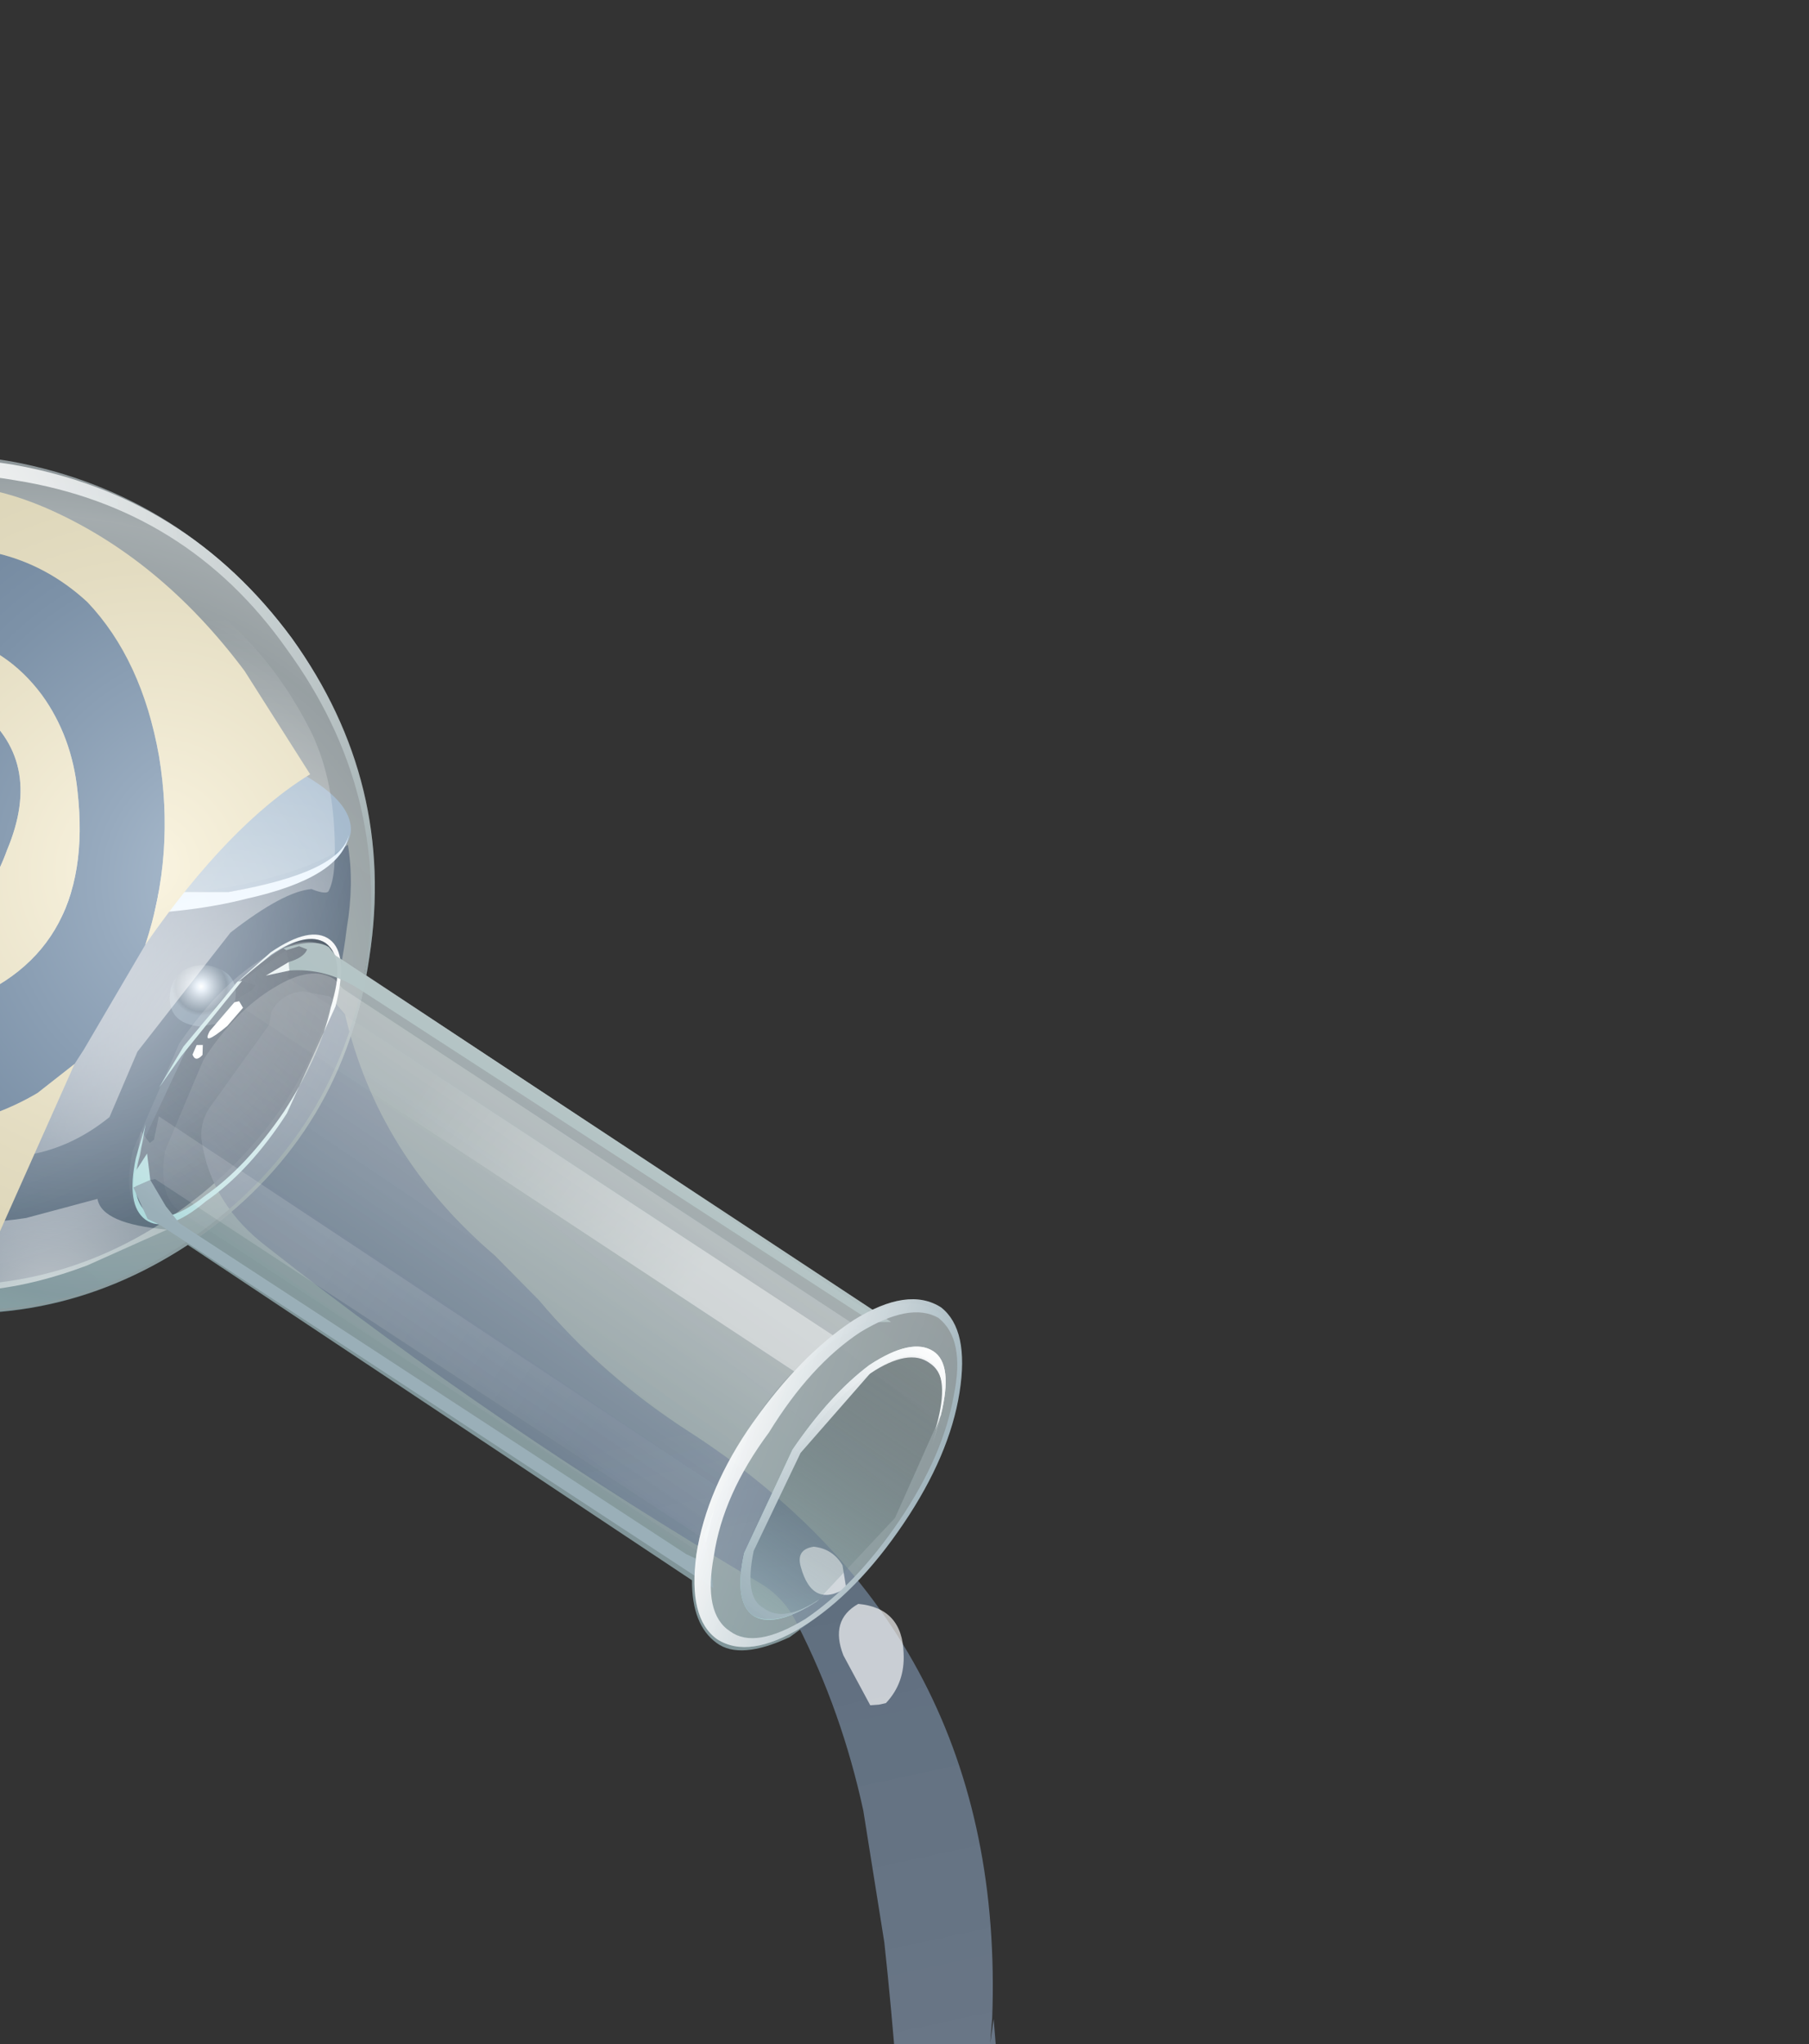 <?xml version="1.0" encoding="UTF-8" standalone="no"?>
<svg xmlns:xlink="http://www.w3.org/1999/xlink" height="59.65px" width="52.8px" xmlns="http://www.w3.org/2000/svg">
  <rect width="100%" height="100%" fill="#333333" stroke="none"/>
  <g transform="matrix(1.0, 0.0, 0.0, 1.0, 0.0, 0.0)">
    <use height="46.15" transform="matrix(-0.541, 0.839, -0.839, -0.541, 33.339, 33.561)" width="24.7" xlink:href="#shape0"/>
    <use height="17.9" transform="matrix(0.977, 0.093, -0.092, 0.968, -12.185, 19.056)" width="23.4" xlink:href="#shape1"/>
    <use height="61.95" transform="matrix(-0.541, 0.839, -0.839, -0.541, 60.602, 61.945)" width="52.95" xlink:href="#shape2"/>
    <use height="46.1" transform="matrix(-0.541, 0.839, -0.839, -0.541, 33.381, 33.588)" width="24.75" xlink:href="#shape3"/>
  </g>
  <defs>
    <g id="shape0" transform="matrix(1.0, 0.0, 0.0, 1.0, 12.35, 19.55)">
      <path d="M6.5 -16.9 Q6.45 -16.0 5.35 -15.3 L5.1 2.4 Q9.6 4.4 11.45 9.0 13.3 13.7 11.45 18.45 9.55 23.3 4.9 25.45 0.2 27.6 -4.6 25.7 -9.35 23.85 -11.35 19.15 -13.3 14.4 -11.45 9.45 -10.45 6.95 -8.55 5.05 -6.7 3.25 -4.35 2.35 L-4.2 -9.7 -4.15 -9.85 -4.05 -15.45 Q-5.15 -16.15 -5.15 -17.15 -5.15 -17.95 -4.0 -18.6 0.45 -20.5 5.2 -18.6 6.55 -17.75 6.5 -16.9" fill="url(#gradient0)" fill-rule="evenodd" stroke="none"/>
    </g>
    <linearGradient gradientTransform="matrix(0.011, 0.001, 0.001, -0.011, 1.2, 0.5)" gradientUnits="userSpaceOnUse" id="gradient0" spreadMethod="pad" x1="-819.2" x2="819.2">
      <stop offset="0.008" stop-color="#d9eaee" stop-opacity="0.549"/>
      <stop offset="1.0" stop-color="#93bac2" stop-opacity="0.698"/>
    </linearGradient>
    <g id="shape1" transform="matrix(1.0, 0.0, 0.0, 1.0, 11.6, -8.2)">
      <path d="M-8.35 22.5 Q-11.7 18.95 -11.6 13.95 L-11.4 11.85 Q-9.85 12.95 -6.85 13.65 L-0.1 14.35 7.05 13.65 Q10.25 12.9 11.6 11.75 11.9 12.9 11.8 14.25 11.7 19.15 8.25 22.6 4.7 26.1 -0.15 26.1 -5.05 26.0 -8.35 22.5" fill="url(#gradient1)" fill-rule="evenodd" stroke="none"/>
      <path d="M11.65 11.35 Q11.6 12.6 8.2 13.5 L-0.05 14.3 Q-4.9 14.2 -8.3 13.3 -11.65 12.4 -11.6 11.1 -11.6 9.85 -8.15 9.05 -4.7 8.2 0.1 8.2 4.9 8.25 8.25 9.15 11.6 10.05 11.65 11.35" fill="url(#gradient2)" fill-rule="evenodd" stroke="none"/>
      <path d="M-11.6 11.2 Q-11.5 12.4 -8.3 13.3 -4.9 14.2 -0.05 14.3 L8.2 13.5 Q11.45 12.6 11.6 11.45 11.5 12.75 8.75 13.65 5.6 14.8 0.1 14.7 -5.5 14.65 -8.75 13.5 -11.55 12.45 -11.6 11.2" fill="#e2f1ff" fill-rule="evenodd" stroke="none"/>
      <path d="M2.8 16.55 Q2.8 17.15 2.3 17.65 1.75 18.15 1.1 18.1 0.45 18.1 -0.05 17.6 -0.5 17.15 -0.5 16.55 -0.45 15.85 0.0 15.4 0.45 15.0 1.15 14.95 1.85 14.95 2.35 15.45 2.85 15.85 2.8 16.55" fill="url(#gradient3)" fill-rule="evenodd" stroke="none"/>
      <path d="M-2.95 19.6 Q-2.9 20.25 -3.4 20.7 -3.85 21.15 -4.55 21.15 -5.25 21.15 -5.75 20.75 -6.2 20.2 -6.15 19.55 -6.15 18.95 -5.65 18.45 -5.15 18.0 -4.55 18.05 -3.85 17.95 -3.4 18.5 -2.9 18.95 -2.95 19.6" fill="url(#gradient4)" fill-rule="evenodd" stroke="none"/>
      <path d="M8.7 16.7 L8.45 17.4 7.75 17.6 Q6.75 17.6 6.75 16.7 6.75 16.3 7.05 16.0 7.35 15.75 7.8 15.75 8.75 15.85 8.7 16.7" fill="url(#gradient5)" fill-rule="evenodd" stroke="none"/>
    </g>
    <radialGradient cx="0" cy="0" gradientTransform="matrix(0.008, 0.018, 0.018, -0.008, -2.55, 10.3)" gradientUnits="userSpaceOnUse" id="gradient1" r="819.2" spreadMethod="pad">
      <stop offset="0.0" stop-color="#b2c8f1" stop-opacity="0.667"/>
      <stop offset="0.988" stop-color="#374b60" stop-opacity="0.847"/>
    </radialGradient>
    <radialGradient cx="0" cy="0" gradientTransform="matrix(0.006, 0.014, 0.013, -0.006, -2.6, 7.6)" gradientUnits="userSpaceOnUse" id="gradient2" r="819.2" spreadMethod="pad">
      <stop offset="0.0" stop-color="#bfccd9" stop-opacity="0.667"/>
      <stop offset="0.988" stop-color="#9ab5ce" stop-opacity="0.847"/>
    </radialGradient>
    <radialGradient cx="0" cy="0" gradientTransform="matrix(7.0E-4, 0.002, 0.002, -7.0E-4, 0.95, 16.0)" gradientUnits="userSpaceOnUse" id="gradient3" r="819.2" spreadMethod="pad">
      <stop offset="0.0" stop-color="#ffffff"/>
      <stop offset="0.165" stop-color="#dfeaf5"/>
      <stop offset="0.859" stop-color="#687c8e" stop-opacity="0.847"/>
      <stop offset="1.0" stop-color="#8096aa" stop-opacity="0.847"/>
    </radialGradient>
    <radialGradient cx="0" cy="0" gradientTransform="matrix(6.0E-4, 0.002, 0.002, -7.0E-4, -4.75, 19.1)" gradientUnits="userSpaceOnUse" id="gradient4" r="819.2" spreadMethod="pad">
      <stop offset="0.0" stop-color="#ffffff"/>
      <stop offset="0.165" stop-color="#dfeaf5"/>
      <stop offset="0.859" stop-color="#687c8e" stop-opacity="0.847"/>
      <stop offset="1.0" stop-color="#8096aa" stop-opacity="0.847"/>
    </radialGradient>
    <radialGradient cx="0" cy="0" gradientTransform="matrix(4.0E-4, 0.001, 0.001, -4.0E-4, 7.65, 16.4)" gradientUnits="userSpaceOnUse" id="gradient5" r="819.2" spreadMethod="pad">
      <stop offset="0.0" stop-color="#ffffff"/>
      <stop offset="0.165" stop-color="#dfeaf5"/>
      <stop offset="0.859" stop-color="#687c8e" stop-opacity="0.847"/>
      <stop offset="1.0" stop-color="#8096aa" stop-opacity="0.847"/>
    </radialGradient>
    <g id="shape2" transform="matrix(1.0, 0.0, 0.0, 1.0, 3.25, 57.9)">
      <path d="M49.5 -56.45 Q48.15 -53.5 45.35 -51.7 L41.5 -49.0 41.5 -48.9 Q38.75 -46.75 35.5 -44.0 32.7 -41.6 29.55 -39.45 27.5 -38.1 25.95 -36.45 L23.95 -34.8 Q17.25 -30.65 11.2 -25.75 L8.3 -23.15 Q6.2 -21.05 4.75 -18.55 4.3 -17.8 4.35 -16.95 4.7 -8.15 3.9 0.4 3.75 2.45 2.35 3.7 1.95 4.05 1.4 4.05 L-1.6 3.9 -1.95 4.05 Q-2.55 4.1 -2.95 3.6 L-3.25 2.85 -3.05 2.2 Q-0.1 -0.85 0.5 -5.3 L0.9 -7.1 Q1.75 -9.85 1.75 -12.85 1.75 -23.9 11.35 -29.6 L12.0 -29.95 11.35 -29.65 23.15 -38.7 Q23.35 -39.5 24.05 -40.0 25.55 -41.1 27.2 -41.9 L28.0 -42.55 31.0 -45.35 31.35 -45.7 Q32.05 -47.6 34.25 -49.05 38.6 -51.85 42.55 -55.25 45.1 -57.45 48.3 -57.85 50.25 -58.1 49.5 -56.45" fill="url(#gradient6)" fill-rule="evenodd" stroke="none"/>
      <path d="M5.45 -21.85 L5.6 -21.65 4.8 -20.2 Q4.15 -19.3 3.3 -19.75 2.7 -20.9 3.8 -21.65 4.5 -22.15 5.3 -22.0 L5.45 -21.85 M3.1 -19.2 Q4.15 -18.7 3.3 -17.75 2.95 -17.35 2.6 -17.75 2.35 -18.25 2.6 -18.75 L3.1 -19.2" fill="#ffffff" fill-opacity="0.659" fill-rule="evenodd" stroke="none"/>
    </g>
    <linearGradient gradientTransform="matrix(-0.015, 0.015, -0.707, -0.707, 0.2, -38.15)" gradientUnits="userSpaceOnUse" id="gradient6" spreadMethod="pad" x1="-819.2" x2="819.2">
      <stop offset="0.004" stop-color="#b6cad8" stop-opacity="0.0"/>
      <stop offset="0.349" stop-color="#8599b0" stop-opacity="0.667"/>
      <stop offset="0.988" stop-color="#627488" stop-opacity="0.847"/>
    </linearGradient>
    <g id="shape3" transform="matrix(1.0, 0.0, 0.0, 1.0, 12.35, 19.6)">
      <path d="M11.35 8.8 Q13.4 13.55 11.5 18.35 9.6 23.2 4.95 25.35 0.25 27.45 -4.5 25.65 -9.25 23.75 -11.3 19.05 -13.3 14.3 -11.45 9.45 -9.55 4.6 -4.85 2.5 -0.15 0.35 4.6 2.2 9.35 4.1 11.35 8.8" fill="url(#gradient7)" fill-rule="evenodd" stroke="none"/>
      <path d="M11.5 18.35 Q9.6 23.2 4.95 25.35 0.25 27.45 -4.5 25.65 -9.25 23.75 -11.3 19.05 -13.3 14.3 -11.45 9.45 -9.55 4.6 -4.85 2.5 -0.15 0.35 4.6 2.2 9.35 4.1 11.35 8.8 13.4 13.55 11.5 18.35 M11.4 18.15 Q13.25 13.4 11.25 8.75 9.25 4.1 4.6 2.3 -0.1 0.5 -4.7 2.5 -9.25 4.6 -11.1 9.4 -13.0 14.1 -10.95 18.75 -8.95 23.45 -4.35 25.25 0.35 27.0 4.9 24.95 9.5 22.85 11.4 18.15" fill="url(#gradient8)" fill-rule="evenodd" stroke="none"/>
      <path d="M6.95 13.8 Q7.2 16.25 5.4 18.05 2.0 21.5 -7.8 18.25 -10.65 17.35 -10.95 13.7 -11.2 10.6 -9.6 7.75 -8.9 6.45 -7.45 5.4 -6.35 4.6 -5.85 4.55 -5.7 4.5 -5.6 5.0 -5.1 5.65 -3.25 6.3 L1.15 6.7 3.2 6.35 Q6.1 7.3 6.8 10.65 7.15 12.35 6.95 13.8" fill="url(#gradient9)" fill-rule="evenodd" stroke="none"/>
      <path d="M7.0 6.8 L5.4 5.35 Q5.95 4.85 5.05 3.15 L7.2 4.55 Q9.7 6.4 10.6 8.7 11.55 10.95 11.5 13.6 L11.25 15.85 9.25 16.2 9.6 15.15 Q9.8 13.55 9.3 11.1 8.65 8.65 7.0 6.8" fill="url(#gradient10)" fill-rule="evenodd" stroke="none"/>
      <path d="M4.95 3.9 Q4.95 3.2 3.6 2.75 2.25 2.2 0.3 2.15 -1.65 2.15 -3.0 2.65 -4.45 3.05 -4.5 3.8 -4.5 4.45 -3.35 4.95 L-1.95 5.4 -3.4 5.0 Q-4.7 4.45 -4.65 3.75 -4.6 3.05 -3.1 2.55 L0.3 2.05 Q2.3 2.05 3.75 2.65 5.2 3.1 5.15 3.85 5.1 4.55 3.8 5.05 L2.8 5.35 3.65 5.0 Q4.9 4.6 4.95 3.9" fill="url(#gradient11)" fill-rule="evenodd" stroke="none"/>
      <path d="M4.95 3.9 Q4.95 4.6 3.5 5.1 L0.2 5.55 Q-1.8 5.55 -3.15 5.0 -4.5 4.5 -4.5 3.8 -4.45 3.05 -3.0 2.65 -1.65 2.15 0.3 2.15 2.25 2.2 3.6 2.75 4.95 3.2 4.95 3.9" fill="url(#gradient12)" fill-rule="evenodd" stroke="none"/>
      <path d="M0.6 -19.6 Q3.05 -19.55 4.75 -18.75 6.4 -17.95 6.4 -16.85 6.35 -15.8 4.65 -15.0 2.85 -14.2 0.5 -14.3 -1.9 -14.4 -3.6 -15.15 -5.3 -15.95 -5.3 -17.1 -5.2 -18.15 -3.5 -18.9 -1.8 -19.65 0.6 -19.6 M5.25 -17.35 Q5.2 -18.1 3.9 -18.7 L0.6 -19.3 -2.65 -18.8 Q-4.1 -18.3 -4.1 -17.6 -4.1 -16.85 -2.75 -16.25 -1.4 -15.75 0.55 -15.7 L3.85 -16.15 Q5.2 -16.65 5.25 -17.35" fill="url(#gradient13)" fill-rule="evenodd" stroke="none"/>
      <path d="M3.6 -14.75 Q4.9 -15.15 5.2 -15.85 L5.05 3.55 5.1 3.9 Q5.1 4.7 3.65 5.25 L0.3 5.8 Q-1.7 5.75 -3.0 5.15 -4.4 4.55 -4.4 3.75 L-4.35 3.4 -4.15 -16.0 Q-3.8 -15.3 -2.55 -14.85 -1.25 -14.3 0.5 -14.3 L3.6 -14.75" fill="url(#gradient14)" fill-rule="evenodd" stroke="none"/>
      <path d="M0.45 -14.4 Q3.2 -14.45 4.55 -15.25 L4.4 3.1 Q4.4 3.9 3.15 4.45 L0.3 4.95 Q-1.4 4.95 -2.6 4.35 -3.75 3.8 -3.75 3.0 L-3.65 2.65 -3.5 -15.4 Q-2.15 -14.5 0.45 -14.4" fill="url(#gradient15)" fill-rule="evenodd" stroke="none"/>
      <path d="M1.7 5.6 L0.3 5.65 -2.15 5.35 -2.25 5.25 0.55 5.55 1.7 5.6" fill="url(#gradient16)" fill-rule="evenodd" stroke="none"/>
      <path d="M-4.15 -16.1 L-3.85 -15.65 -3.9 2.0 -3.9 2.2 Q-3.9 3.4 -3.25 4.25 L-3.45 4.4 Q-3.8 4.1 -4.05 4.15 L-4.0 4.4 -3.7 4.65 -3.7 4.75 Q-4.45 4.15 -4.45 3.65 L-4.35 3.35 -4.15 -16.1" fill="url(#gradient17)" fill-rule="evenodd" stroke="none"/>
      <path d="M4.75 -15.1 L4.15 -14.95 4.2 -15.05 5.2 -15.95 5.05 3.4 5.1 3.8 4.55 4.65 4.1 4.35 4.5 3.55 4.7 2.95 4.8 -14.75 4.75 -15.1" fill="url(#gradient18)" fill-rule="evenodd" stroke="none"/>
      <path d="M-2.9 -15.0 L-1.4 -14.6 -1.6 4.8 -1.7 5.0 -1.6 5.1 -1.6 5.15 -2.2 4.85 -2.35 4.85 -2.25 5.25 -3.7 4.65 -3.45 4.4 -2.75 4.75 -3.25 4.25 -3.05 4.2 -2.9 -15.0" fill="url(#gradient19)" fill-rule="evenodd" stroke="none"/>
      <path d="M-3.45 4.4 L-3.25 4.25 -2.75 4.75 -3.45 4.4" fill="url(#gradient20)" fill-rule="evenodd" stroke="none"/>
      <path d="M-3.45 4.4 L-3.25 4.25 -2.75 4.75 -3.45 4.4" fill="url(#gradient21)" fill-rule="evenodd" stroke="none"/>
      <path d="M4.1 -14.9 L4.15 -14.95 4.0 4.25 4.1 4.35 3.5 4.85 4.2 4.85 3.05 5.35 3.2 4.95 3.05 4.9 2.4 5.15 2.65 -14.6 3.2 -14.7 4.1 -14.9" fill="url(#gradient22)" fill-rule="evenodd" stroke="none"/>
      <path d="M4.1 -14.9 L3.2 -14.7 4.2 -15.05 4.15 -14.95 4.1 -14.9" fill="url(#gradient23)" fill-rule="evenodd" stroke="none"/>
      <path d="M4.1 -14.9 L3.2 -14.7 4.2 -15.05 4.15 -14.95 4.1 -14.9" fill="url(#gradient24)" fill-rule="evenodd" stroke="none"/>
      <path d="M4.1 4.35 L4.55 4.65 4.2 4.85 3.5 4.85 4.1 4.35" fill="url(#gradient25)" fill-rule="evenodd" stroke="none"/>
      <path d="M4.1 4.35 L4.55 4.65 4.2 4.85 3.5 4.85 4.1 4.35" fill="url(#gradient26)" fill-rule="evenodd" stroke="none"/>
      <path d="M-1.7 5.0 L-1.6 4.8 -0.9 4.9 Q0.05 5.2 -0.5 5.25 L-1.6 5.1 -1.7 5.0" fill="#ffffff" fill-rule="evenodd" stroke="none"/>
      <path d="M0.2 5.05 Q0.5 5.1 0.35 5.3 L0.05 5.35 -0.05 5.2 0.2 5.05" fill="#ffffff" fill-rule="evenodd" stroke="none"/>
      <path d="M5.25 -17.35 Q5.2 -16.65 3.85 -16.15 L0.55 -15.7 Q-1.4 -15.75 -2.75 -16.25 -4.1 -16.85 -4.1 -17.6 -4.1 -18.3 -2.65 -18.8 L0.6 -19.3 3.9 -18.7 Q5.2 -18.1 5.25 -17.35" fill="url(#gradient27)" fill-rule="evenodd" stroke="none"/>
      <path d="M0.6 -19.6 Q3.05 -19.55 4.75 -18.75 6.4 -17.95 6.4 -16.85 6.35 -15.8 4.65 -15.0 2.85 -14.2 0.5 -14.3 -1.9 -14.4 -3.6 -15.15 -5.3 -15.95 -5.3 -17.1 -5.2 -18.15 -3.5 -18.9 -1.8 -19.65 0.6 -19.6 M4.5 -18.7 Q2.85 -19.4 0.6 -19.45 -1.7 -19.5 -3.35 -18.8 -4.9 -18.2 -5.0 -17.2 -4.95 -16.25 -3.4 -15.5 -1.8 -14.8 0.5 -14.85 2.75 -14.7 4.4 -15.45 6.0 -16.1 6.0 -17.05 6.05 -17.95 4.5 -18.7" fill="url(#gradient28)" fill-rule="evenodd" stroke="none"/>
      <path d="M5.0 -17.45 Q5.05 -18.1 4.0 -18.65 5.25 -18.05 5.25 -17.35 5.2 -16.65 3.85 -16.15 L0.55 -15.7 Q-1.4 -15.75 -2.75 -16.25 -4.1 -16.85 -4.1 -17.6 -4.1 -18.3 -2.65 -18.8 L-2.2 -18.9 -2.5 -18.8 Q-3.8 -18.35 -3.8 -17.65 -3.85 -16.9 -2.55 -16.4 -1.3 -15.85 0.6 -15.85 L3.7 -16.25 Q5.0 -16.75 5.0 -17.45" fill="url(#gradient29)" fill-rule="evenodd" stroke="none"/>
      <path d="M3.75 -18.75 L3.25 -18.9 3.9 -18.7 Q5.2 -18.1 5.25 -17.35 5.2 -16.65 3.85 -16.15 L0.55 -15.7 Q-1.4 -15.75 -2.75 -16.25 -4.1 -16.85 -4.1 -17.6 -4.1 -18.3 -2.65 -18.8 L-1.8 -19.05 -2.5 -18.85 Q-3.75 -18.4 -3.75 -17.7 -3.8 -16.95 -2.55 -16.4 L0.5 -15.95 3.65 -16.35 Q4.95 -16.85 4.9 -17.5 4.95 -18.25 3.75 -18.75" fill="url(#gradient30)" fill-rule="evenodd" stroke="none"/>
      <path d="M2.45 8.05 L3.75 8.5 Q6.35 9.8 8.0 13.15 9.55 16.35 9.1 19.3 L8.15 22.3 8.05 22.4 7.45 22.6 5.15 23.15 3.15 23.45 3.2 23.35 Q4.9 21.6 5.4 19.5 6.45 14.9 3.05 12.05 -0.45 9.15 -4.3 12.3 -5.55 13.3 -6.1 14.7 -6.7 16.3 -6.15 17.85 -5.2 20.1 -2.25 20.4 0.75 20.75 1.2 18.0 1.5 16.85 0.9 15.85 0.3 14.7 -1.1 14.65 -2.7 14.65 -2.95 16.1 -3.25 17.5 -1.7 17.6 L-2.3 17.15 Q-2.65 16.45 -2.15 16.0 -0.1 15.35 -0.25 17.3 -0.4 19.1 -2.4 18.95 -3.55 18.95 -4.1 18.05 -4.8 17.3 -4.75 16.1 -4.55 13.6 -1.75 13.1 0.85 12.5 2.25 14.25 4.05 16.45 2.65 19.45 1.2 22.35 -1.3 22.85 -4.55 23.4 -7.05 20.8 -9.65 18.2 -9.1 15.05 -8.55 12.8 -6.45 10.85 -4.3 8.9 -1.6 8.2 L1.95 8.05 2.4 8.05 2.45 8.05 M-1.4 16.75 L-1.85 16.5 -1.55 17.2 Q-1.3 16.95 -1.4 16.75" fill="url(#gradient31)" fill-rule="evenodd" stroke="none"/>
      <path d="M2.45 8.05 L7.95 7.2 8.7 9.4 Q9.45 12.05 9.6 13.85 9.8 16.6 8.75 21.95 L8.15 22.3 9.1 19.3 Q9.55 16.35 8.0 13.15 6.35 9.8 3.75 8.5 L2.45 8.05 M3.2 23.35 L-1.05 23.5 Q-4.55 23.4 -7.0 22.55 L-8.75 21.45 Q-10.3 20.2 -10.75 17.6 -11.35 14.0 -9.9 10.1 L-8.4 6.85 Q-5.9 8.05 -1.6 8.2 -4.3 8.9 -6.45 10.85 -8.55 12.8 -9.1 15.05 -9.65 18.2 -7.05 20.8 -4.55 23.4 -1.3 22.85 1.2 22.35 2.65 19.45 4.05 16.45 2.25 14.25 0.85 12.5 -1.75 13.1 -4.55 13.6 -4.75 16.1 -4.8 17.3 -4.1 18.05 -3.55 18.95 -2.4 18.95 -0.4 19.1 -0.25 17.3 -0.1 15.35 -2.15 16.0 -2.65 16.45 -2.3 17.15 L-1.7 17.6 Q-3.25 17.5 -2.95 16.1 -2.7 14.65 -1.1 14.65 0.3 14.7 0.9 15.85 1.5 16.85 1.2 18.0 0.75 20.75 -2.25 20.4 -5.2 20.1 -6.15 17.85 -6.7 16.3 -6.1 14.7 -5.55 13.3 -4.3 12.3 -0.45 9.15 3.05 12.05 6.45 14.9 5.4 19.5 4.9 21.6 3.2 23.35 M-1.4 16.75 Q-1.3 16.95 -1.55 17.2 L-1.85 16.5 -1.4 16.75" fill="url(#gradient32)" fill-rule="evenodd" stroke="none"/>
    </g>
    <radialGradient cx="0" cy="0" gradientTransform="matrix(0.003, 0.019, 0.017, -0.003, -0.4, 10.05)" gradientUnits="userSpaceOnUse" id="gradient7" r="819.2" spreadMethod="pad">
      <stop offset="0.0" stop-color="#ffffff" stop-opacity="0.478"/>
      <stop offset="0.71" stop-color="#ffffff" stop-opacity="0.082"/>
      <stop offset="0.867" stop-color="#ffffff" stop-opacity="0.2"/>
      <stop offset="1.0" stop-color="#ffffff" stop-opacity="0.027"/>
    </radialGradient>
    <radialGradient cx="0" cy="0" gradientTransform="matrix(0.02, -0.017, -0.017, -0.02, -8.1, 20.15)" gradientUnits="userSpaceOnUse" id="gradient8" r="819.2" spreadMethod="pad">
      <stop offset="0.0" stop-color="#ffffff" stop-opacity="0.949"/>
      <stop offset="1.0" stop-color="#8a9b9e"/>
    </radialGradient>
    <radialGradient cx="0" cy="0" gradientTransform="matrix(0.003, 0.013, 0.015, -0.003, -0.5, 5.15)" gradientUnits="userSpaceOnUse" id="gradient9" r="819.2" spreadMethod="pad">
      <stop offset="0.0" stop-color="#ffffff" stop-opacity="0.588"/>
      <stop offset="1.0" stop-color="#ffffff" stop-opacity="0.0"/>
    </radialGradient>
    <radialGradient cx="0" cy="0" gradientTransform="matrix(0.002, 0.009, 0.01, -0.002, 8.95, 4.9)" gradientUnits="userSpaceOnUse" id="gradient10" r="819.2" spreadMethod="pad">
      <stop offset="0.0" stop-color="#ffffff" stop-opacity="0.62"/>
      <stop offset="1.0" stop-color="#ffffff" stop-opacity="0.027"/>
    </radialGradient>
    <linearGradient gradientTransform="matrix(0.005, 0.002, 0.002, -0.005, 0.25, 3.8)" gradientUnits="userSpaceOnUse" id="gradient11" spreadMethod="pad" x1="-819.2" x2="819.2">
      <stop offset="0.0" stop-color="#ffffff" stop-opacity="0.949"/>
      <stop offset="1.0" stop-color="#abd9db"/>
    </linearGradient>
    <linearGradient gradientTransform="matrix(0.005, 0.001, 0.001, -0.005, 0.45, 3.9)" gradientUnits="userSpaceOnUse" id="gradient12" spreadMethod="pad" x1="-819.2" x2="819.2">
      <stop offset="0.0" stop-color="#000000" stop-opacity="0.247"/>
      <stop offset="1.0" stop-color="#000000" stop-opacity="0.027"/>
    </linearGradient>
    <linearGradient gradientTransform="matrix(-9.0E-4, -0.004, -0.004, 9.0E-4, 0.5, -16.95)" gradientUnits="userSpaceOnUse" id="gradient13" spreadMethod="pad" x1="-819.2" x2="819.2">
      <stop offset="0.0" stop-color="#ffffff" stop-opacity="0.22"/>
      <stop offset="1.0" stop-color="#ffffff" stop-opacity="0.027"/>
    </linearGradient>
    <linearGradient gradientTransform="matrix(0.006, 1.0E-4, 3.0E-4, -0.012, 0.45, -5.1)" gradientUnits="userSpaceOnUse" id="gradient14" spreadMethod="pad" x1="-819.2" x2="819.2">
      <stop offset="0.0" stop-color="#ffffff" stop-opacity="0.22"/>
      <stop offset="1.0" stop-color="#ffffff" stop-opacity="0.027"/>
    </linearGradient>
    <linearGradient gradientTransform="matrix(0.005, 1.0E-4, 2.0E-4, -0.01, 0.45, -5.2)" gradientUnits="userSpaceOnUse" id="gradient15" spreadMethod="pad" x1="-819.2" x2="819.2">
      <stop offset="0.0" stop-color="#ffffff" stop-opacity="0.22"/>
      <stop offset="1.0" stop-color="#ffffff" stop-opacity="0.027"/>
    </linearGradient>
    <linearGradient gradientTransform="matrix(0.006, 1.0E-4, 3.0E-4, -0.011, 0.3, 5.45)" gradientUnits="userSpaceOnUse" id="gradient16" spreadMethod="pad" x1="-819.2" x2="819.2">
      <stop offset="0.0" stop-color="#ffffff" stop-opacity="0.949"/>
      <stop offset="1.0" stop-color="#abd9db"/>
    </linearGradient>
    <linearGradient gradientTransform="matrix(0.007, 2.0E-4, 3.0E-4, -0.013, 1.1, -5.55)" gradientUnits="userSpaceOnUse" id="gradient17" spreadMethod="pad" x1="-819.2" x2="819.2">
      <stop offset="0.0" stop-color="#b7c6c7" stop-opacity="0.949"/>
      <stop offset="1.0" stop-color="#95bdbf"/>
    </linearGradient>
    <linearGradient gradientTransform="matrix(0.006, 0.0, 0.0, -0.006, -0.1, -5.6)" gradientUnits="userSpaceOnUse" id="gradient18" spreadMethod="pad" x1="-819.2" x2="819.2">
      <stop offset="0.0" stop-color="#ffffff" stop-opacity="0.949"/>
      <stop offset="1.0" stop-color="#9aafb8"/>
    </linearGradient>
    <linearGradient gradientTransform="matrix(-1.0E-4, 0.006, 0.011, 3.0E-4, -2.4, -5.7)" gradientUnits="userSpaceOnUse" id="gradient19" spreadMethod="pad" x1="-819.2" x2="819.2">
      <stop offset="0.0" stop-color="#ffffff" stop-opacity="0.42"/>
      <stop offset="1.0" stop-color="#ffffff" stop-opacity="0.027"/>
    </linearGradient>
    <linearGradient gradientTransform="matrix(0.006, 1.0E-4, 3.0E-4, -0.011, 0.3, 4.6)" gradientUnits="userSpaceOnUse" id="gradient20" spreadMethod="pad" x1="-819.2" x2="819.2">
      <stop offset="0.0" stop-color="#ffffff" stop-opacity="0.949"/>
      <stop offset="1.0" stop-color="#abd9db"/>
    </linearGradient>
    <linearGradient gradientTransform="matrix(-1.0E-4, 0.002, 0.005, 1.0E-4, -3.0, 0.55)" gradientUnits="userSpaceOnUse" id="gradient21" spreadMethod="pad" x1="-819.2" x2="819.2">
      <stop offset="0.0" stop-color="#ffffff" stop-opacity="0.42"/>
      <stop offset="1.0" stop-color="#ffffff" stop-opacity="0.027"/>
    </linearGradient>
    <linearGradient gradientTransform="matrix(1.0E-4, -0.006, 0.011, 3.0E-4, 3.45, -5.7)" gradientUnits="userSpaceOnUse" id="gradient22" spreadMethod="pad" x1="-819.2" x2="819.2">
      <stop offset="0.0" stop-color="#ffffff" stop-opacity="0.137"/>
      <stop offset="1.0" stop-color="#ffffff" stop-opacity="0.027"/>
    </linearGradient>
    <linearGradient gradientTransform="matrix(0.006, 2.0E-4, 3.0E-4, -0.012, 0.6, -14.95)" gradientUnits="userSpaceOnUse" id="gradient23" spreadMethod="pad" x1="-819.2" x2="819.2">
      <stop offset="0.0" stop-color="#ffffff"/>
      <stop offset="1.0" stop-color="#abd9db"/>
    </linearGradient>
    <linearGradient gradientTransform="matrix(1.0E-4, -0.002, 0.005, 1.0E-4, 3.6, -10.85)" gradientUnits="userSpaceOnUse" id="gradient24" spreadMethod="pad" x1="-819.2" x2="819.2">
      <stop offset="0.0" stop-color="#ffffff" stop-opacity="0.137"/>
      <stop offset="1.0" stop-color="#ffffff" stop-opacity="0.027"/>
    </linearGradient>
    <linearGradient gradientTransform="matrix(0.006, 1.0E-4, 3.0E-4, -0.012, 0.45, 4.55)" gradientUnits="userSpaceOnUse" id="gradient25" spreadMethod="pad" x1="-819.2" x2="819.2">
      <stop offset="0.0" stop-color="#ffffff"/>
      <stop offset="1.0" stop-color="#abd9db"/>
    </linearGradient>
    <linearGradient gradientTransform="matrix(0.0, -0.002, 0.005, 1.0E-4, 4.1, 0.6)" gradientUnits="userSpaceOnUse" id="gradient26" spreadMethod="pad" x1="-819.2" x2="819.2">
      <stop offset="0.0" stop-color="#ffffff" stop-opacity="0.137"/>
      <stop offset="1.0" stop-color="#ffffff" stop-opacity="0.027"/>
    </linearGradient>
    <linearGradient gradientTransform="matrix(0.006, 1.0E-4, 2.0E-4, -0.011, 0.55, -17.5)" gradientUnits="userSpaceOnUse" id="gradient27" spreadMethod="pad" x1="-819.2" x2="819.2">
      <stop offset="0.0" stop-color="#000000" stop-opacity="0.086"/>
      <stop offset="1.0" stop-color="#bcd9db" stop-opacity="0.42"/>
    </linearGradient>
    <linearGradient gradientTransform="matrix(-9.0E-4, -0.004, -0.004, 9.0E-4, 0.5, -16.95)" gradientUnits="userSpaceOnUse" id="gradient28" spreadMethod="pad" x1="-819.2" x2="819.2">
      <stop offset="0.0" stop-color="#ffffff" stop-opacity="0.949"/>
      <stop offset="1.0" stop-color="#9aafb8"/>
    </linearGradient>
    <linearGradient gradientTransform="matrix(0.005, 0.002, 0.002, -0.005, 0.55, -17.5)" gradientUnits="userSpaceOnUse" id="gradient29" spreadMethod="pad" x1="-819.2" x2="819.2">
      <stop offset="0.0" stop-color="#ffffff" stop-opacity="0.949"/>
      <stop offset="1.0" stop-color="#abd9db"/>
    </linearGradient>
    <linearGradient gradientTransform="matrix(0.006, 1.0E-4, 2.0E-4, -0.011, 0.55, -17.5)" gradientUnits="userSpaceOnUse" id="gradient30" spreadMethod="pad" x1="-819.2" x2="819.2">
      <stop offset="0.0" stop-color="#ffffff" stop-opacity="0.949"/>
      <stop offset="1.0" stop-color="#9aafb8"/>
    </linearGradient>
    <radialGradient cx="0" cy="0" gradientTransform="matrix(0.011, 0.019, 0.02, -0.011, -4.5, 7.25)" gradientUnits="userSpaceOnUse" id="gradient31" r="819.2" spreadMethod="pad">
      <stop offset="0.0" stop-color="#acbed0"/>
      <stop offset="0.208" stop-color="#97aabe"/>
      <stop offset="0.514" stop-color="#7d92a8"/>
      <stop offset="0.788" stop-color="#6e839a"/>
      <stop offset="1.0" stop-color="#697e95"/>
    </radialGradient>
    <radialGradient cx="0" cy="0" gradientTransform="matrix(0.007, 0.023, 0.024, -0.007, -3.5, 9.4)" gradientUnits="userSpaceOnUse" id="gradient32" r="819.2" spreadMethod="pad">
      <stop offset="0.0" stop-color="#fbf5e2"/>
      <stop offset="0.071" stop-color="#f6f0db"/>
      <stop offset="0.431" stop-color="#e3dcc1"/>
      <stop offset="0.749" stop-color="#d7d0b1"/>
      <stop offset="1.0" stop-color="#d3ccac"/>
    </radialGradient>
  </defs>
</svg>
